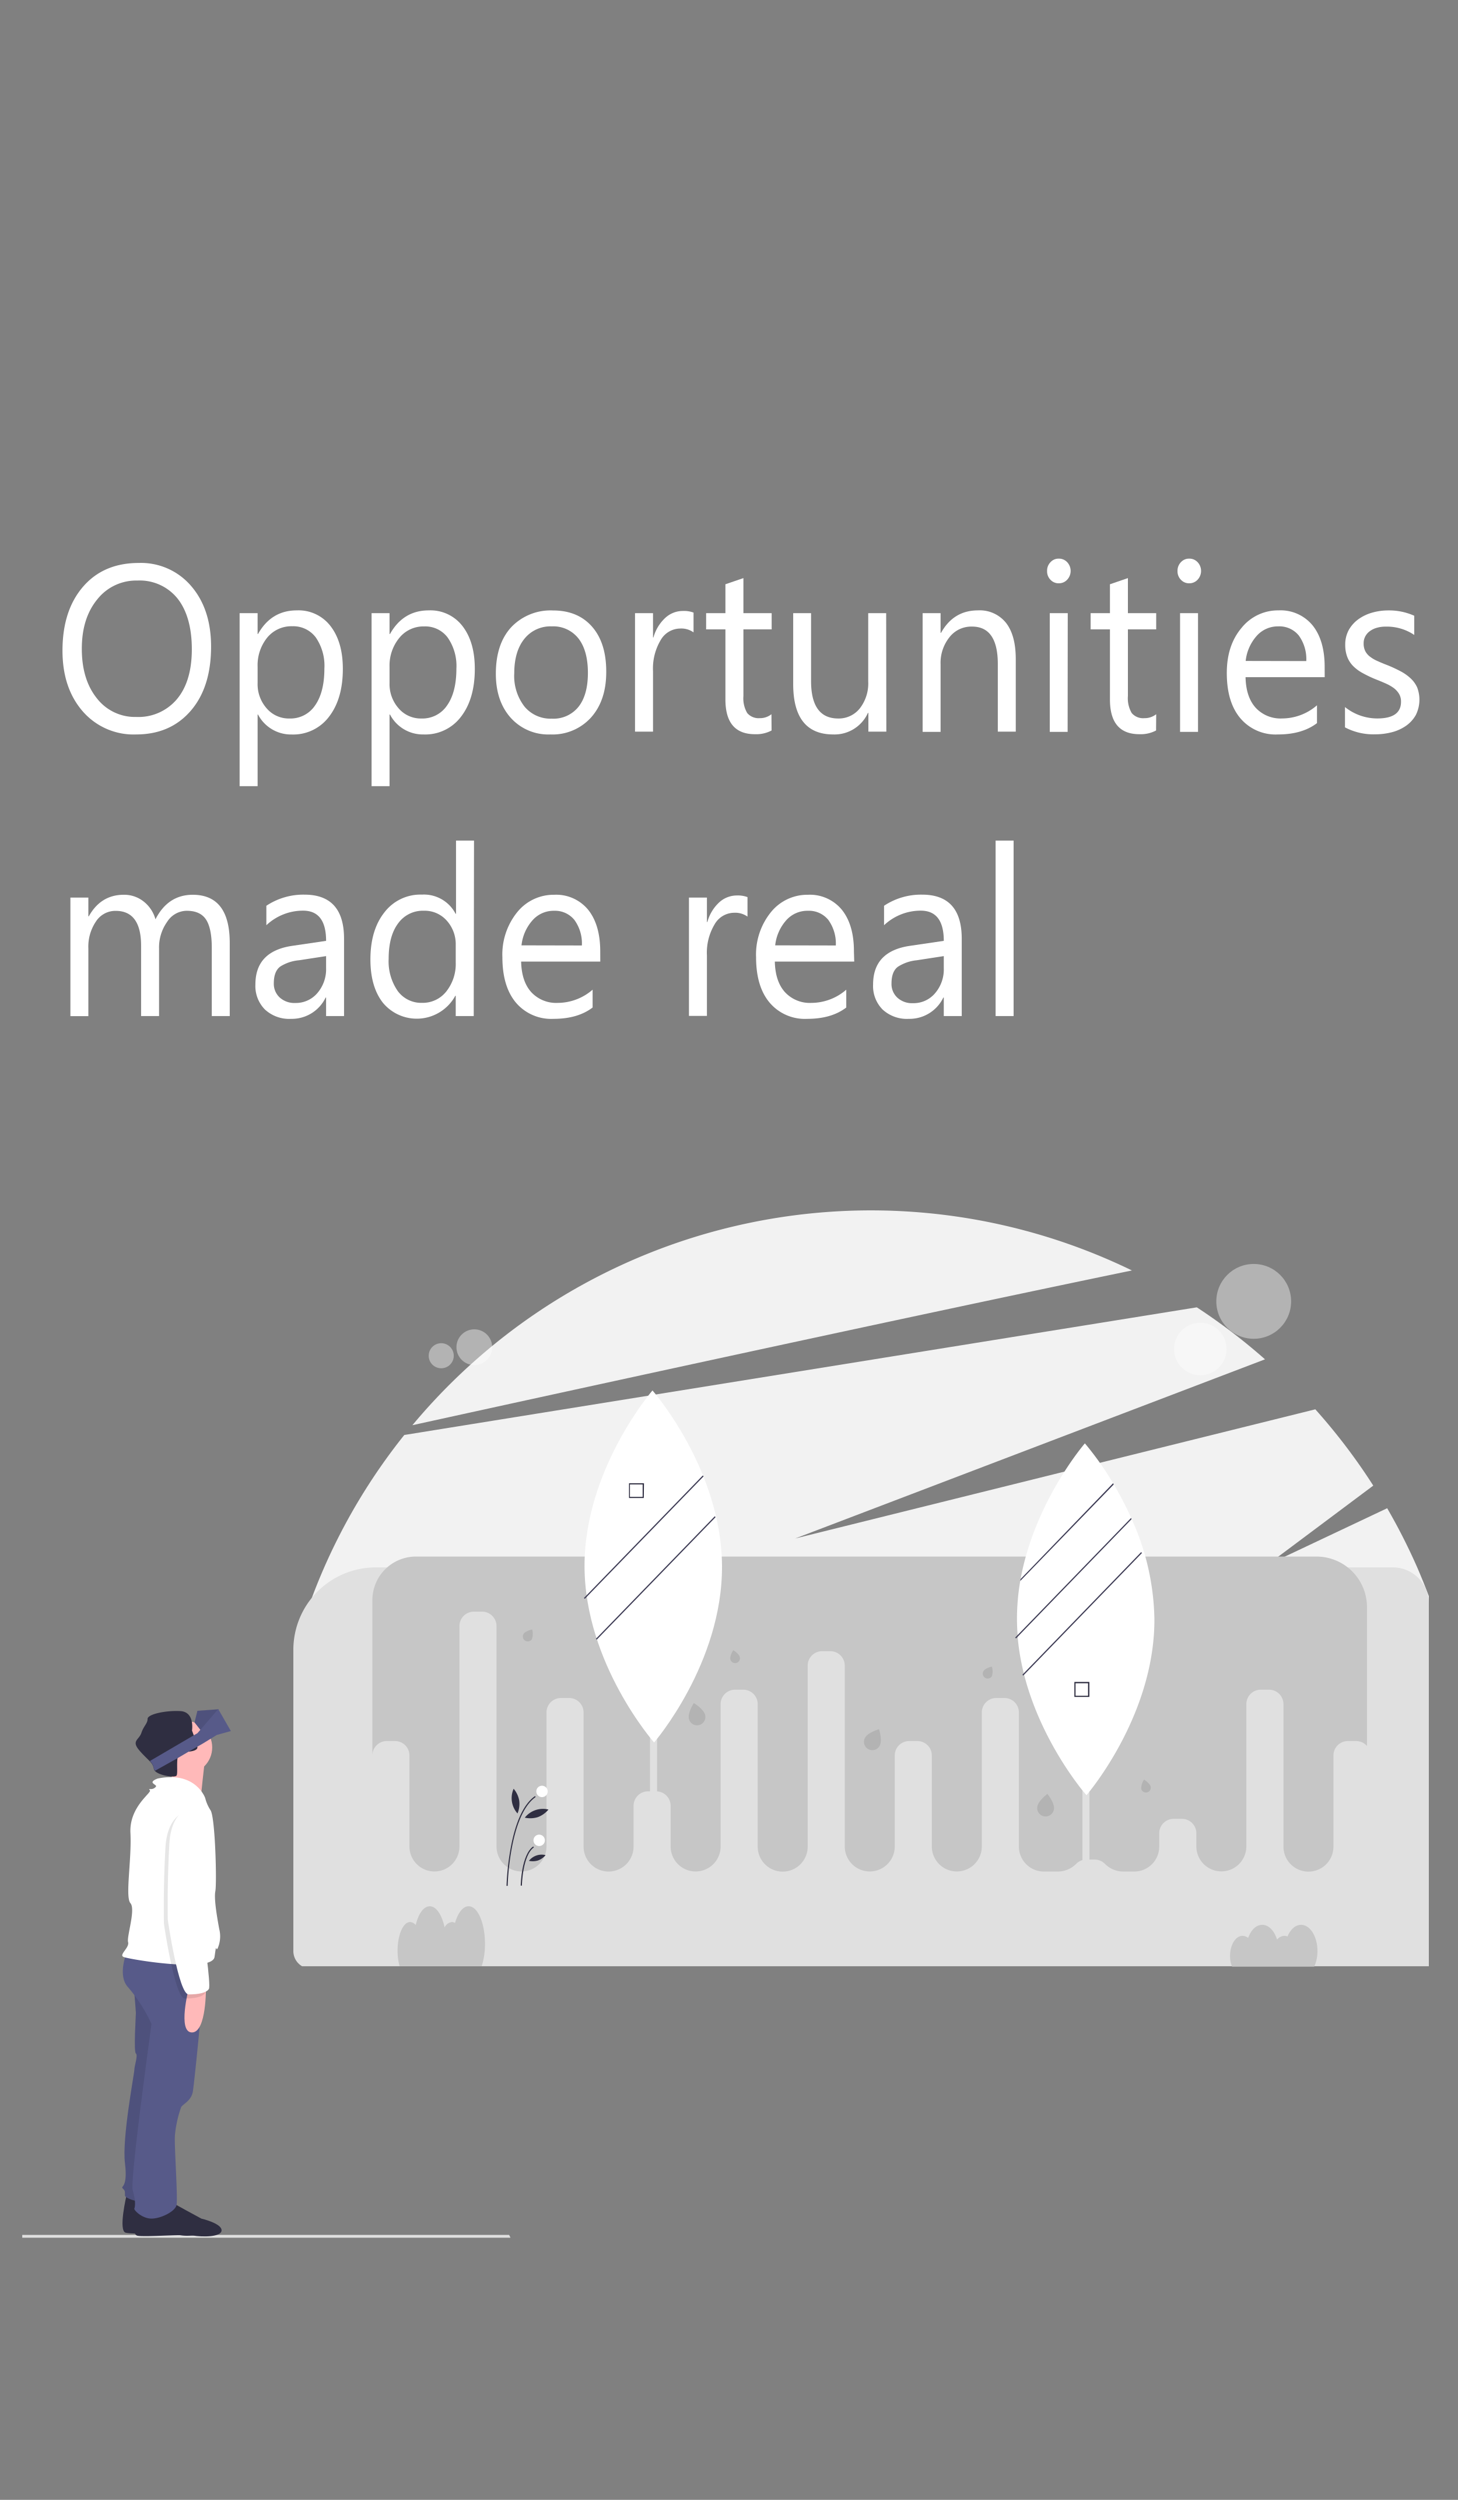<svg id="Layer_1" data-name="Layer 1" xmlns="http://www.w3.org/2000/svg" viewBox="0 0 350 600"><rect x="0" y="0" width="350" height="600" fill="#808080" stroke="none"/><defs><style>.cls-1{fill:#f2f2f2;}.cls-2{fill:#e0e0e0;}.cls-3{fill:#c6c6c6;}.cls-4,.cls-8{fill:#fff;}.cls-5{opacity:0.1;}.cls-5,.cls-8{isolation:isolate;}.cls-6{fill:#3f3d56;}.cls-7{fill:#2f2e41;}.cls-8{opacity:0.4;}.cls-9{fill:#575a89;}.cls-10{fill:#ffb9b9;}</style></defs><title>r2</title><path class="cls-1" d="M343,383.09V433.4H70.42V397.56a142.46,142.46,0,0,1,26.63-53.14L287.3,313.78a143.71,143.71,0,0,1,16.37,12.48l-112.78,43,124.86-31a143.05,143.05,0,0,1,13.91,18.31l-25.48,19.05L333,362a143.33,143.33,0,0,1,7.21,14.2Q341.68,379.6,343,383.09Z"/><path class="cls-1" d="M271.73,304.93A143.3,143.3,0,0,0,99,342.07C143.94,332.21,222.25,315.15,271.73,304.93Z"/><path class="cls-2" d="M343,384.83v87.1H72.52a4.2,4.2,0,0,1-2.1-3.64V396a19.79,19.79,0,0,1,19.78-19.8H334.36A8.64,8.64,0,0,1,343,384.83Z"/><path class="cls-3" d="M316.26,468.26c0-3.46-1.76-6.27-3.93-6.27-1.36,0-2.56,1.11-3.26,2.79a1.93,1.93,0,0,0-.75-.15,2.36,2.36,0,0,0-1.76.91c-.63-2.1-2-3.55-3.53-3.55s-2.73,1.27-3.41,3.15a2.12,2.12,0,0,0-1.34-.51c-1.66,0-3,2.16-3,4.81a6.91,6.91,0,0,0,.47,2.59h19.73A9,9,0,0,0,316.26,468.26Z"/><path class="cls-3" d="M116.42,466.53c0-5-1.75-9-3.92-9-1.36,0-2.56,1.58-3.27,4a1.48,1.48,0,0,0-.75-.21,2.22,2.22,0,0,0-1.75,1.29c-.64-3-2-5.07-3.54-5.07s-2.73,1.81-3.4,4.5a1.83,1.83,0,0,0-1.35-.72c-1.66,0-3,3.08-3,6.89a13.62,13.62,0,0,0,.48,3.7h19.72A17.61,17.61,0,0,0,116.42,466.53Z"/><path class="cls-3" d="M92.84,417.88h2a3.46,3.46,0,0,1,3.45,3.45v21.85a6,6,0,0,0,6,6h0a6,6,0,0,0,6-6V390.27a3.47,3.47,0,0,1,3.45-3.45h2a3.47,3.47,0,0,1,3.45,3.45v52.91a6,6,0,0,0,6,6h0a6,6,0,0,0,6-6h0V411a3.46,3.46,0,0,1,3.45-3.45h2a3.46,3.46,0,0,1,3.45,3.45v32.2a6,6,0,0,0,6,6h0a6,6,0,0,0,6-6V433.4a3.47,3.47,0,0,1,3.45-3.45h2a3.47,3.47,0,0,1,3.45,3.45v9.78a6,6,0,0,0,6,6h0a6,6,0,0,0,6-6h0V409a3.47,3.47,0,0,1,3.45-3.45h2a3.47,3.47,0,0,1,3.45,3.45v34.22a6,6,0,0,0,6,6h0a6,6,0,0,0,6-6V399.76a3.47,3.47,0,0,1,3.45-3.45h2a3.47,3.47,0,0,1,3.45,3.45v43.42a6,6,0,0,0,6,6h0a6,6,0,0,0,6-6V421.33a3.46,3.46,0,0,1,3.45-3.45h2a3.46,3.46,0,0,1,3.45,3.45v21.85a6,6,0,0,0,6,6h0a6,6,0,0,0,6-6V411a3.46,3.46,0,0,1,3.45-3.45h2a3.46,3.46,0,0,1,3.45,3.45v32.2a6,6,0,0,0,6,6H254a6.21,6.21,0,0,0,4.37-1.88,3.46,3.46,0,0,1,2.42-1h2a3.46,3.46,0,0,1,2.42,1,6.21,6.21,0,0,0,4.37,1.88h2.7a6,6,0,0,0,6-6h0V440a3.46,3.46,0,0,1,3.46-3.45h2a3.46,3.46,0,0,1,3.45,3.45v3.16a6,6,0,0,0,6,6h0a6,6,0,0,0,6-6V409a3.47,3.47,0,0,1,3.46-3.45h2a3.47,3.47,0,0,1,3.45,3.45v34.22a6,6,0,0,0,6,6h0a6,6,0,0,0,6-6h0V421.33a3.46,3.46,0,0,1,3.46-3.45h2a3.45,3.45,0,0,1,2.59,1.18V385.72a12.13,12.13,0,0,0-12.13-12.12H99.85a10.46,10.46,0,0,0-10.46,10.45v37.28A3.46,3.46,0,0,1,92.84,417.88Z"/><rect class="cls-2" x="259.84" y="380.05" width="1.69" height="66.72"/><path class="cls-4" d="M277.12,388.55c.1,20.4-12.43,37.48-15.59,41.45-.45.57-.71.87-.71.87s-.36-.4-1-1.18c-3.3-4.14-14-18.82-15.53-36.86l0-.38c-.1-1.23-.15-2.48-.16-3.75a53,53,0,0,1,.79-9.24L245,379c3.39-18.65,15.43-32.57,15.43-32.57A70.89,70.89,0,0,1,267.2,356l.16.26a82.73,82.73,0,0,1,4.16,8l.12.28A60.42,60.42,0,0,1,277.12,388.55Z"/><rect class="cls-2" x="156.04" y="367.4" width="1.69" height="66.72"/><path class="cls-4" d="M173.32,375.9c.11,23.33-16.3,42.32-16.3,42.32s-16.59-18.83-16.7-42.17,16.31-42.32,16.31-42.32S173.22,352.57,173.32,375.9Z"/><path class="cls-5" d="M127.69,393.41a1.17,1.17,0,1,1-2-1.24c.47-.75,2.05-1.07,2.05-1.07A3.83,3.83,0,0,1,127.69,393.41Z"/><path class="cls-5" d="M238.1,402.32a1.16,1.16,0,1,1-2-1.24c.46-.74,2-1.07,2-1.07A3.84,3.84,0,0,1,238.1,402.32Z"/><path class="cls-5" d="M177.6,397.75a1.16,1.16,0,1,1-2.27.52c-.2-.85.69-2.2.69-2.2S177.4,396.9,177.6,397.75Z"/><path class="cls-5" d="M276.22,428.81a1.16,1.16,0,1,1-2.27.52,3.92,3.92,0,0,1,.69-2.21S276,428,276.22,428.81Z"/><path class="cls-5" d="M169.28,411.65a2,2,0,1,1-3.9.9c-.34-1.47,1.18-3.79,1.18-3.79S168.94,410.18,169.28,411.65Z"/><path class="cls-5" d="M211.17,419a2,2,0,1,1-3.54-1.87c.71-1.34,3.38-2.09,3.38-2.09S211.88,417.68,211.17,419Z"/><path class="cls-5" d="M253,434.22a2,2,0,1,1-4-.52c.19-1.49,2.43-3.13,2.43-3.13S253.22,432.73,253,434.22Z"/><rect class="cls-6" x="134.06" y="368.8" width="40.97" height="0.29" transform="translate(-217.88 222.98) rotate(-45.87)"/><rect class="cls-6" x="136.93" y="378.58" width="40.97" height="0.29" transform="translate(-224.02 228.02) rotate(-45.87)"/><path class="cls-6" d="M267.36,356.29l-22.45,23.17L245,379,267.2,356Z"/><rect class="cls-6" x="239.29" y="387.21" width="40.97" height="0.29" transform="translate(-199.18 304.42) rotate(-45.91)"/><path class="cls-6" d="M271.64,364.62l-27.33,28.21-.41.42-.2-.2.58-.6,27.24-28.11Z"/><path class="cls-7" d="M154.54,359.55H151V356h3.59Zm-3.32-.27h3.05v-3h-3.05Z"/><path class="cls-7" d="M261.51,407.29h-3.6v-3.6h3.6Zm-3.32-.28h3v-3h-3Z"/><circle class="cls-8" cx="113.86" cy="323.35" r="4.29"/><circle class="cls-8" cx="105.92" cy="325.4" r="3.01"/><circle class="cls-8" cx="300.96" cy="312.35" r="8.98"/><circle class="cls-8" cx="288.14" cy="323.78" r="6.3"/><path class="cls-7" d="M121.87,452.64h-.28a64,64,0,0,1,1-9.06c1.18-6.4,3.15-10.6,5.84-12.49l.16.22C122.27,435.73,121.87,452.47,121.87,452.64Z"/><path class="cls-7" d="M125.28,452.58H125c0-.3.17-7.43,3-9.4l.16.22C125.45,445.28,125.28,452.5,125.28,452.58Z"/><circle class="cls-4" cx="130.11" cy="429.97" r="1.37"/><circle class="cls-4" cx="129.43" cy="441.71" r="1.37"/><path class="cls-7" d="M124.64,432.16a6,6,0,0,1-.41,3.1,5.54,5.54,0,0,1-.93-5.93A6,6,0,0,1,124.64,432.16Z"/><path class="cls-7" d="M129.11,436.14a6.16,6.16,0,0,1-3.13.13,5.54,5.54,0,0,1,5.68-1.95A6.09,6.09,0,0,1,129.11,436.14Z"/><path class="cls-7" d="M129.16,446.54a4.28,4.28,0,0,1-2.19.09,3.89,3.89,0,0,1,4-1.37A4.23,4.23,0,0,1,129.16,446.54Z"/><polygon class="cls-2" points="122.55 537.09 5.34 537.09 5.34 536.41 122.21 536.41 122.55 537.09"/><path class="cls-7" d="M30.38,526.89s-2.06,8.6-.19,9,11,.26,13.27.63,6.92-.25,6.92-1.94-4.86-2.8-4.86-2.8-6.92-3.74-7.11-3.93S30.38,526.89,30.38,526.89Z"/><path class="cls-9" d="M32.06,476.23s.56,6.36.56,6.92-.56,9.34,0,9.72-.37,3-.37,3.92-3,16.45-2.25,22.44-1.12,5.42-.56,6,.56.56.56,1.68S36,529,36,529l6.55-41.32L39.16,475.3Z"/><path class="cls-5" d="M32.06,476.23s.56,6.36.56,6.92-.56,9.34,0,9.72-.37,3-.37,3.92-3,16.45-2.25,22.44-1.12,5.42-.56,6,.56.56.56,1.68S36,529,36,529l6.55-41.32L39.16,475.3Z"/><path class="cls-7" d="M33,529.51s-1.87,6.73,0,7.1,11-.43,13.28-.05,6.91.42,6.91-1.26-4.86-2.8-4.86-2.8-6.92-3.74-7.1-3.93S33,529.51,33,529.51Z"/><path class="cls-9" d="M30.38,468.75s-2.25,5.43.37,8.23a37.71,37.71,0,0,1,5.61,8.79c0,.37-5.24,37.57-4.49,40s.56,3.92.38,4.3,1.86,2.43,4.11,2.43,5.61-1.68,6-3.18-.56-14.39-.37-16.82a28,28,0,0,1,1.49-6.73c.37-.75,2.43-1.5,2.81-3.74s3.36-30.85,2.43-31.78S30.38,468.75,30.38,468.75Z"/><circle class="cls-10" cx="44.58" cy="419.41" r="6.36"/><path class="cls-10" d="M40.66,422.58s1.31,6.92.37,7.67,7.1,1.87,7.1,1.87.94-9.16,1.13-10.1S40.66,422.58,40.66,422.58Z"/><path class="cls-4" d="M49.26,431.56S47,425,37.85,426.88c0,0-1.68.56-1.12,1.12s1.12.57.38,1.13-1.69,0-1.13.56-5,3.92-4.67,10.28-1.31,15.33,0,16.82-.93,8-.56,9.35-2.24,3-1.12,3.55,21.31,3.93,21.87,0,.19-1.12.75-2.06a7.19,7.19,0,0,0,.37-4.67c-.37-2.06-1.31-7.1-.93-9s0-17.57-1.13-19.44A9.56,9.56,0,0,1,49.26,431.56Z"/><path class="cls-10" d="M45.33,477.17s-2.8,10.65.75,10.65,3.36-11,3.36-11Z"/><path class="cls-7" d="M47.39,419.41c0,.54-.79.88-2,1h0a10.05,10.05,0,0,1-1.55,0c-.77-.07-1.09.66-1.23,1.62-.21,1.6.09,3.83-.26,4.17-.48.49-4,0-5.1-1.09a1,1,0,0,1-.32-.59,3.14,3.14,0,0,0-.94-1.74c-.65-.71-1.57-1.5-2.61-2.74-1.87-2.25,0-2.43.56-4.12s1.49-2.24,1.49-3.36,4.3-2.06,7.85-1.87,2.81,4.67,2.81,4.67.21.55.46,1.24a19.58,19.58,0,0,1,.83,2.7A1.1,1.1,0,0,1,47.39,419.41Z"/><polygon class="cls-9" points="52.43 411.93 52.43 410.25 47.39 410.62 46.7 413.41 48.11 415.21 51.5 413.05 52.43 411.93"/><polygon class="cls-5" points="52.43 411.93 52.43 410.25 47.39 410.62 46.7 413.41 48.11 415.21 51.5 413.05 52.43 411.93"/><path class="cls-9" d="M55.42,415.48l-3.36.93-3.36,2.06-1.33.76-2,1.14h0L42.6,422,37.24,425a1,1,0,0,1-.32-.59,3.14,3.14,0,0,0-.94-1.74l10.56-6.18.85-.49,5-5.79Z"/><path class="cls-5" d="M46.64,434.36s-6.36-.37-6.92,9-.37,18.13-.37,18.32,2.62,18,5,18,4.3-.38,4.86-1.31-1.5-14.4-1.5-14.4-.93-14.2.56-18.69S50,434.92,46.64,434.36Z"/><path class="cls-4" d="M47.57,433.43s-6.35-.38-6.91,9-.38,18.13-.38,18.32,2.62,17.94,5,17.94,4.3-.37,4.86-1.31S48.7,463,48.7,463s-.94-14.21.56-18.69S50.94,434,47.57,433.43Z"/><path class="cls-4" d="M32.69,176.28a16.17,16.17,0,0,1-12.86-5.58Q15,165.11,15,156.17q0-9.61,4.92-15.33t13.39-5.72a15.81,15.81,0,0,1,12.59,5.55q4.77,5.55,4.77,14.53,0,9.75-4.89,15.41T32.69,176.28ZM33,139.34a11.9,11.9,0,0,0-9.65,4.52q-3.72,4.53-3.71,11.89t3.61,11.85a11.56,11.56,0,0,0,9.44,4.48,12.07,12.07,0,0,0,9.78-4.27c2.39-2.85,3.58-6.85,3.58-12s-1.16-9.33-3.47-12.2A11.64,11.64,0,0,0,33,139.34Z"/><path class="cls-4" d="M61.94,171.5h-.1v17.19H57.52V147.17h4.32v5h.1q3.18-5.67,9.31-5.67a9.65,9.65,0,0,1,8.13,3.82q2.93,3.83,2.92,10.24Q82.3,167.7,79,172a10.74,10.74,0,0,1-9,4.29A8.93,8.93,0,0,1,61.94,171.5ZM61.84,160v4A8.73,8.73,0,0,0,64,170a7,7,0,0,0,5.51,2.45,7.09,7.09,0,0,0,6.14-3.16q2.22-3.17,2.22-8.81A12,12,0,0,0,75.81,153a6.74,6.74,0,0,0-5.63-2.69,7.49,7.49,0,0,0-6.06,2.76A10.52,10.52,0,0,0,61.84,160Z"/><path class="cls-4" d="M93.62,171.5h-.11v17.19H89.2V147.17h4.31v5h.11q3.18-5.67,9.31-5.67a9.68,9.68,0,0,1,8.13,3.82q2.93,3.83,2.92,10.24,0,7.14-3.29,11.43a10.72,10.72,0,0,1-9,4.29A8.9,8.9,0,0,1,93.62,171.5ZM93.51,160v4a8.77,8.77,0,0,0,2.17,6,7,7,0,0,0,5.51,2.45,7.11,7.11,0,0,0,6.15-3.16q2.22-3.17,2.22-8.81a11.9,11.9,0,0,0-2.08-7.44,6.71,6.71,0,0,0-5.63-2.69,7.47,7.47,0,0,0-6,2.76A10.47,10.47,0,0,0,93.51,160Z"/><path class="cls-4" d="M132.13,176.28a12.13,12.13,0,0,1-9.53-4q-3.57-4-3.57-10.57,0-7.16,3.71-11.19a13,13,0,0,1,10-4q6,0,9.41,3.92t3.38,10.86q0,6.81-3.64,10.9A12.44,12.44,0,0,1,132.13,176.28Zm.32-25.94a8,8,0,0,0-6.58,3q-2.41,3-2.42,8.24a12,12,0,0,0,2.45,8,8.11,8.11,0,0,0,6.55,2.91,7.69,7.69,0,0,0,6.43-2.86c1.5-1.9,2.25-4.62,2.25-8.13s-.75-6.3-2.25-8.23A7.67,7.67,0,0,0,132.45,150.34Z"/><path class="cls-4" d="M166.49,151.78a5.06,5.06,0,0,0-3.26-.92,5.46,5.46,0,0,0-4.62,2.75,13.34,13.34,0,0,0-1.85,7.5v14.5h-4.32V147.17h4.32V153h.1a10.08,10.08,0,0,1,2.82-4.68,6.21,6.21,0,0,1,4.23-1.68,6.65,6.65,0,0,1,2.58.39Z"/><path class="cls-4" d="M185.22,175.33a7.83,7.83,0,0,1-4,.89q-7.08,0-7.08-8.33V151.06h-4.63v-3.89h4.63v-6.94l4.32-1.48v8.42h6.78v3.89h-6.78v16a6.92,6.92,0,0,0,.92,4.09,3.58,3.58,0,0,0,3,1.22,4.34,4.34,0,0,0,2.81-.95Z"/><path class="cls-4" d="M212.77,175.61h-4.31v-4.5h-.11a8.8,8.8,0,0,1-8.31,5.17q-9.63,0-9.63-12.11v-17h4.29v16.28q0,9,6.52,9a6.45,6.45,0,0,0,5.2-2.45,9.74,9.74,0,0,0,2-6.43V147.17h4.31Z"/><path class="cls-4" d="M243.84,175.61h-4.31V159.39q0-9.06-6.27-9a6.63,6.63,0,0,0-5.35,2.57,9.85,9.85,0,0,0-2.12,6.48v16.22h-4.31V147.17h4.31v4.72h.11q3-5.38,8.84-5.39a8.06,8.06,0,0,1,6.76,3q2.34,3,2.34,8.7Z"/><path class="cls-4" d="M254.18,140a2.64,2.64,0,0,1-2-.84,2.85,2.85,0,0,1-.82-2.11,2.9,2.9,0,0,1,.82-2.12,2.61,2.61,0,0,1,2-.85,2.68,2.68,0,0,1,2,.85,3.08,3.08,0,0,1,0,4.21A2.69,2.69,0,0,1,254.18,140Zm2.11,35.66H252V147.17h4.32Z"/><path class="cls-4" d="M277.52,175.33a7.89,7.89,0,0,1-4,.89q-7.08,0-7.07-8.33V151.06h-4.64v-3.89h4.64v-6.94l4.31-1.48v8.42h6.79v3.89h-6.79v16a7,7,0,0,0,.92,4.09,3.58,3.58,0,0,0,3.05,1.22,4.39,4.39,0,0,0,2.82-.95Z"/><path class="cls-4" d="M285.49,140a2.64,2.64,0,0,1-2-.84,2.85,2.85,0,0,1-.82-2.11,2.9,2.9,0,0,1,.82-2.12,2.61,2.61,0,0,1,2-.85,2.68,2.68,0,0,1,2,.85,3.08,3.08,0,0,1,0,4.21A2.69,2.69,0,0,1,285.49,140Zm2.1,35.66h-4.31V147.17h4.31Z"/><path class="cls-4" d="M318,162.53H299q.1,4.75,2.42,7.33a8.11,8.11,0,0,0,6.37,2.58,12.8,12.8,0,0,0,8.36-3.16v4.28c-2.36,1.81-5.5,2.72-9.39,2.72a11.07,11.07,0,0,1-9-3.88q-3.27-3.87-3.26-10.9,0-6.63,3.56-10.82a11.2,11.2,0,0,1,8.85-4.18,9.92,9.92,0,0,1,8.19,3.61q2.9,3.62,2.89,10Zm-4.42-3.86a9.65,9.65,0,0,0-1.8-6.14,6,6,0,0,0-4.93-2.19,6.79,6.79,0,0,0-5.19,2.3,10.73,10.73,0,0,0-2.63,6Z"/><path class="cls-4" d="M322.87,174.58V169.7a12.35,12.35,0,0,0,7.76,2.74q5.69,0,5.69-4a3.55,3.55,0,0,0-.49-1.93,5,5,0,0,0-1.31-1.41,10.56,10.56,0,0,0-1.95-1.09c-.75-.33-1.55-.67-2.41-1a30,30,0,0,1-3.14-1.51,9.8,9.8,0,0,1-2.27-1.72,6.45,6.45,0,0,1-1.36-2.18,8.08,8.08,0,0,1-.46-2.87,7.19,7.19,0,0,1,.86-3.54,8.07,8.07,0,0,1,2.32-2.58,10.49,10.49,0,0,1,3.3-1.57,14,14,0,0,1,3.83-.53,14.77,14.77,0,0,1,6.26,1.28v4.61a11.72,11.72,0,0,0-6.84-2,7.38,7.38,0,0,0-2.18.29,5.11,5.11,0,0,0-1.67.82,3.6,3.6,0,0,0-1.08,1.26,3.41,3.41,0,0,0-.38,1.63,4,4,0,0,0,.38,1.86,3.89,3.89,0,0,0,1.12,1.33,8.12,8.12,0,0,0,1.78,1.05c.71.32,1.5.66,2.4,1a32.51,32.51,0,0,1,3.21,1.49,11,11,0,0,1,2.42,1.72A6.73,6.73,0,0,1,340.2,165a8.24,8.24,0,0,1-.34,6.64,7.88,7.88,0,0,1-2.36,2.58,10.5,10.5,0,0,1-3.39,1.53,16.06,16.06,0,0,1-4,.5A14.64,14.64,0,0,1,322.87,174.58Z"/><path class="cls-4" d="M55.15,243.87H50.84V227.54q0-4.72-1.38-6.83t-4.65-2.11a5.65,5.65,0,0,0-4.69,2.66,10.6,10.6,0,0,0-1.94,6.39v16.22H33.87V227q0-8.39-6.13-8.38a5.56,5.56,0,0,0-4.68,2.51,10.8,10.8,0,0,0-1.85,6.54v16.22H16.9V215.43h4.31v4.5h.11q2.87-5.16,8.37-5.17a7.49,7.49,0,0,1,4.81,1.63,8.17,8.17,0,0,1,2.82,4.26q3-5.88,8.94-5.89,8.9,0,8.89,11.59Z"/><path class="cls-4" d="M82.59,243.87H78.28v-4.44h-.11a9,9,0,0,1-8.28,5.11,8.55,8.55,0,0,1-6.3-2.25,8,8,0,0,1-2.28-6q0-8,8.89-9.28l8.08-1.19q0-7.26-5.55-7.25a12.82,12.82,0,0,0-8.79,3.5v-4.67a16,16,0,0,1,9.16-2.67q9.5,0,9.49,10.61Zm-4.31-14.39-6.5,1A10,10,0,0,0,67.26,232c-1,.75-1.53,2.08-1.53,4a4.46,4.46,0,0,0,1.41,3.41,5.25,5.25,0,0,0,3.75,1.32,6.78,6.78,0,0,0,5.3-2.38,8.78,8.78,0,0,0,2.09-6Z"/><path class="cls-4" d="M113.72,243.87H109.4V239h-.1a10.54,10.54,0,0,1-17.38,1.68q-3-3.83-3-10.4c0-4.71,1.12-8.47,3.37-11.31a10.86,10.86,0,0,1,9-4.25,8.56,8.56,0,0,1,8.08,4.61h.1V201.76h4.32ZM109.4,231v-4.19a8.44,8.44,0,0,0-2.15-5.84,7.07,7.07,0,0,0-5.48-2.38,7.3,7.3,0,0,0-6.21,3.05c-1.5,2-2.26,4.85-2.26,8.45a12.5,12.5,0,0,0,2.17,7.76,7,7,0,0,0,5.83,2.85,7.21,7.21,0,0,0,5.85-2.75A10.63,10.63,0,0,0,109.4,231Z"/><path class="cls-4" d="M144.1,230.79h-19q.11,4.76,2.42,7.33a8.14,8.14,0,0,0,6.37,2.59,12.85,12.85,0,0,0,8.37-3.17v4.28q-3.56,2.72-9.4,2.72a11.1,11.1,0,0,1-9-3.88q-3.25-3.87-3.26-10.9a16.14,16.14,0,0,1,3.56-10.82,11.21,11.21,0,0,1,8.86-4.18,9.91,9.91,0,0,1,8.18,3.61q2.89,3.62,2.89,10Zm-4.42-3.86a9.54,9.54,0,0,0-1.8-6.14A6,6,0,0,0,133,218.6a6.76,6.76,0,0,0-5.18,2.3,10.73,10.73,0,0,0-2.63,6Z"/><path class="cls-4" d="M179.44,220a5.11,5.11,0,0,0-3.27-.92,5.44,5.44,0,0,0-4.61,2.75,13.25,13.25,0,0,0-1.86,7.5v14.5h-4.31V215.43h4.31v5.86h.11a10,10,0,0,1,2.81-4.68,6.25,6.25,0,0,1,4.24-1.68,6.72,6.72,0,0,1,2.58.39Z"/><path class="cls-4" d="M205.06,230.79H186q.11,4.76,2.42,7.33a8.13,8.13,0,0,0,6.37,2.59,12.81,12.81,0,0,0,8.36-3.17v4.28q-3.54,2.72-9.39,2.72a11.08,11.08,0,0,1-9-3.88q-3.26-3.87-3.26-10.9a16.14,16.14,0,0,1,3.56-10.82,11.21,11.21,0,0,1,8.86-4.18,9.91,9.91,0,0,1,8.18,3.61q2.9,3.62,2.89,10Zm-4.42-3.86a9.65,9.65,0,0,0-1.8-6.14,6,6,0,0,0-4.93-2.19,6.79,6.79,0,0,0-5.19,2.3,10.79,10.79,0,0,0-2.63,6Z"/><path class="cls-4" d="M230.87,243.87h-4.31v-4.44h-.11a9,9,0,0,1-8.29,5.11,8.58,8.58,0,0,1-6.3-2.25,8,8,0,0,1-2.27-6q0-8,8.89-9.28l8.08-1.19q0-7.26-5.55-7.25a12.82,12.82,0,0,0-8.79,3.5v-4.67a16,16,0,0,1,9.15-2.67q9.51,0,9.5,10.61Zm-4.31-14.39-6.5,1a10.14,10.14,0,0,0-4.53,1.57c-1,.75-1.52,2.08-1.52,4a4.46,4.46,0,0,0,1.41,3.41,5.22,5.22,0,0,0,3.74,1.32,6.76,6.76,0,0,0,5.3-2.38,8.74,8.74,0,0,0,2.1-6Z"/><path class="cls-4" d="M243.32,243.87H239V201.76h4.32Z"/></svg>